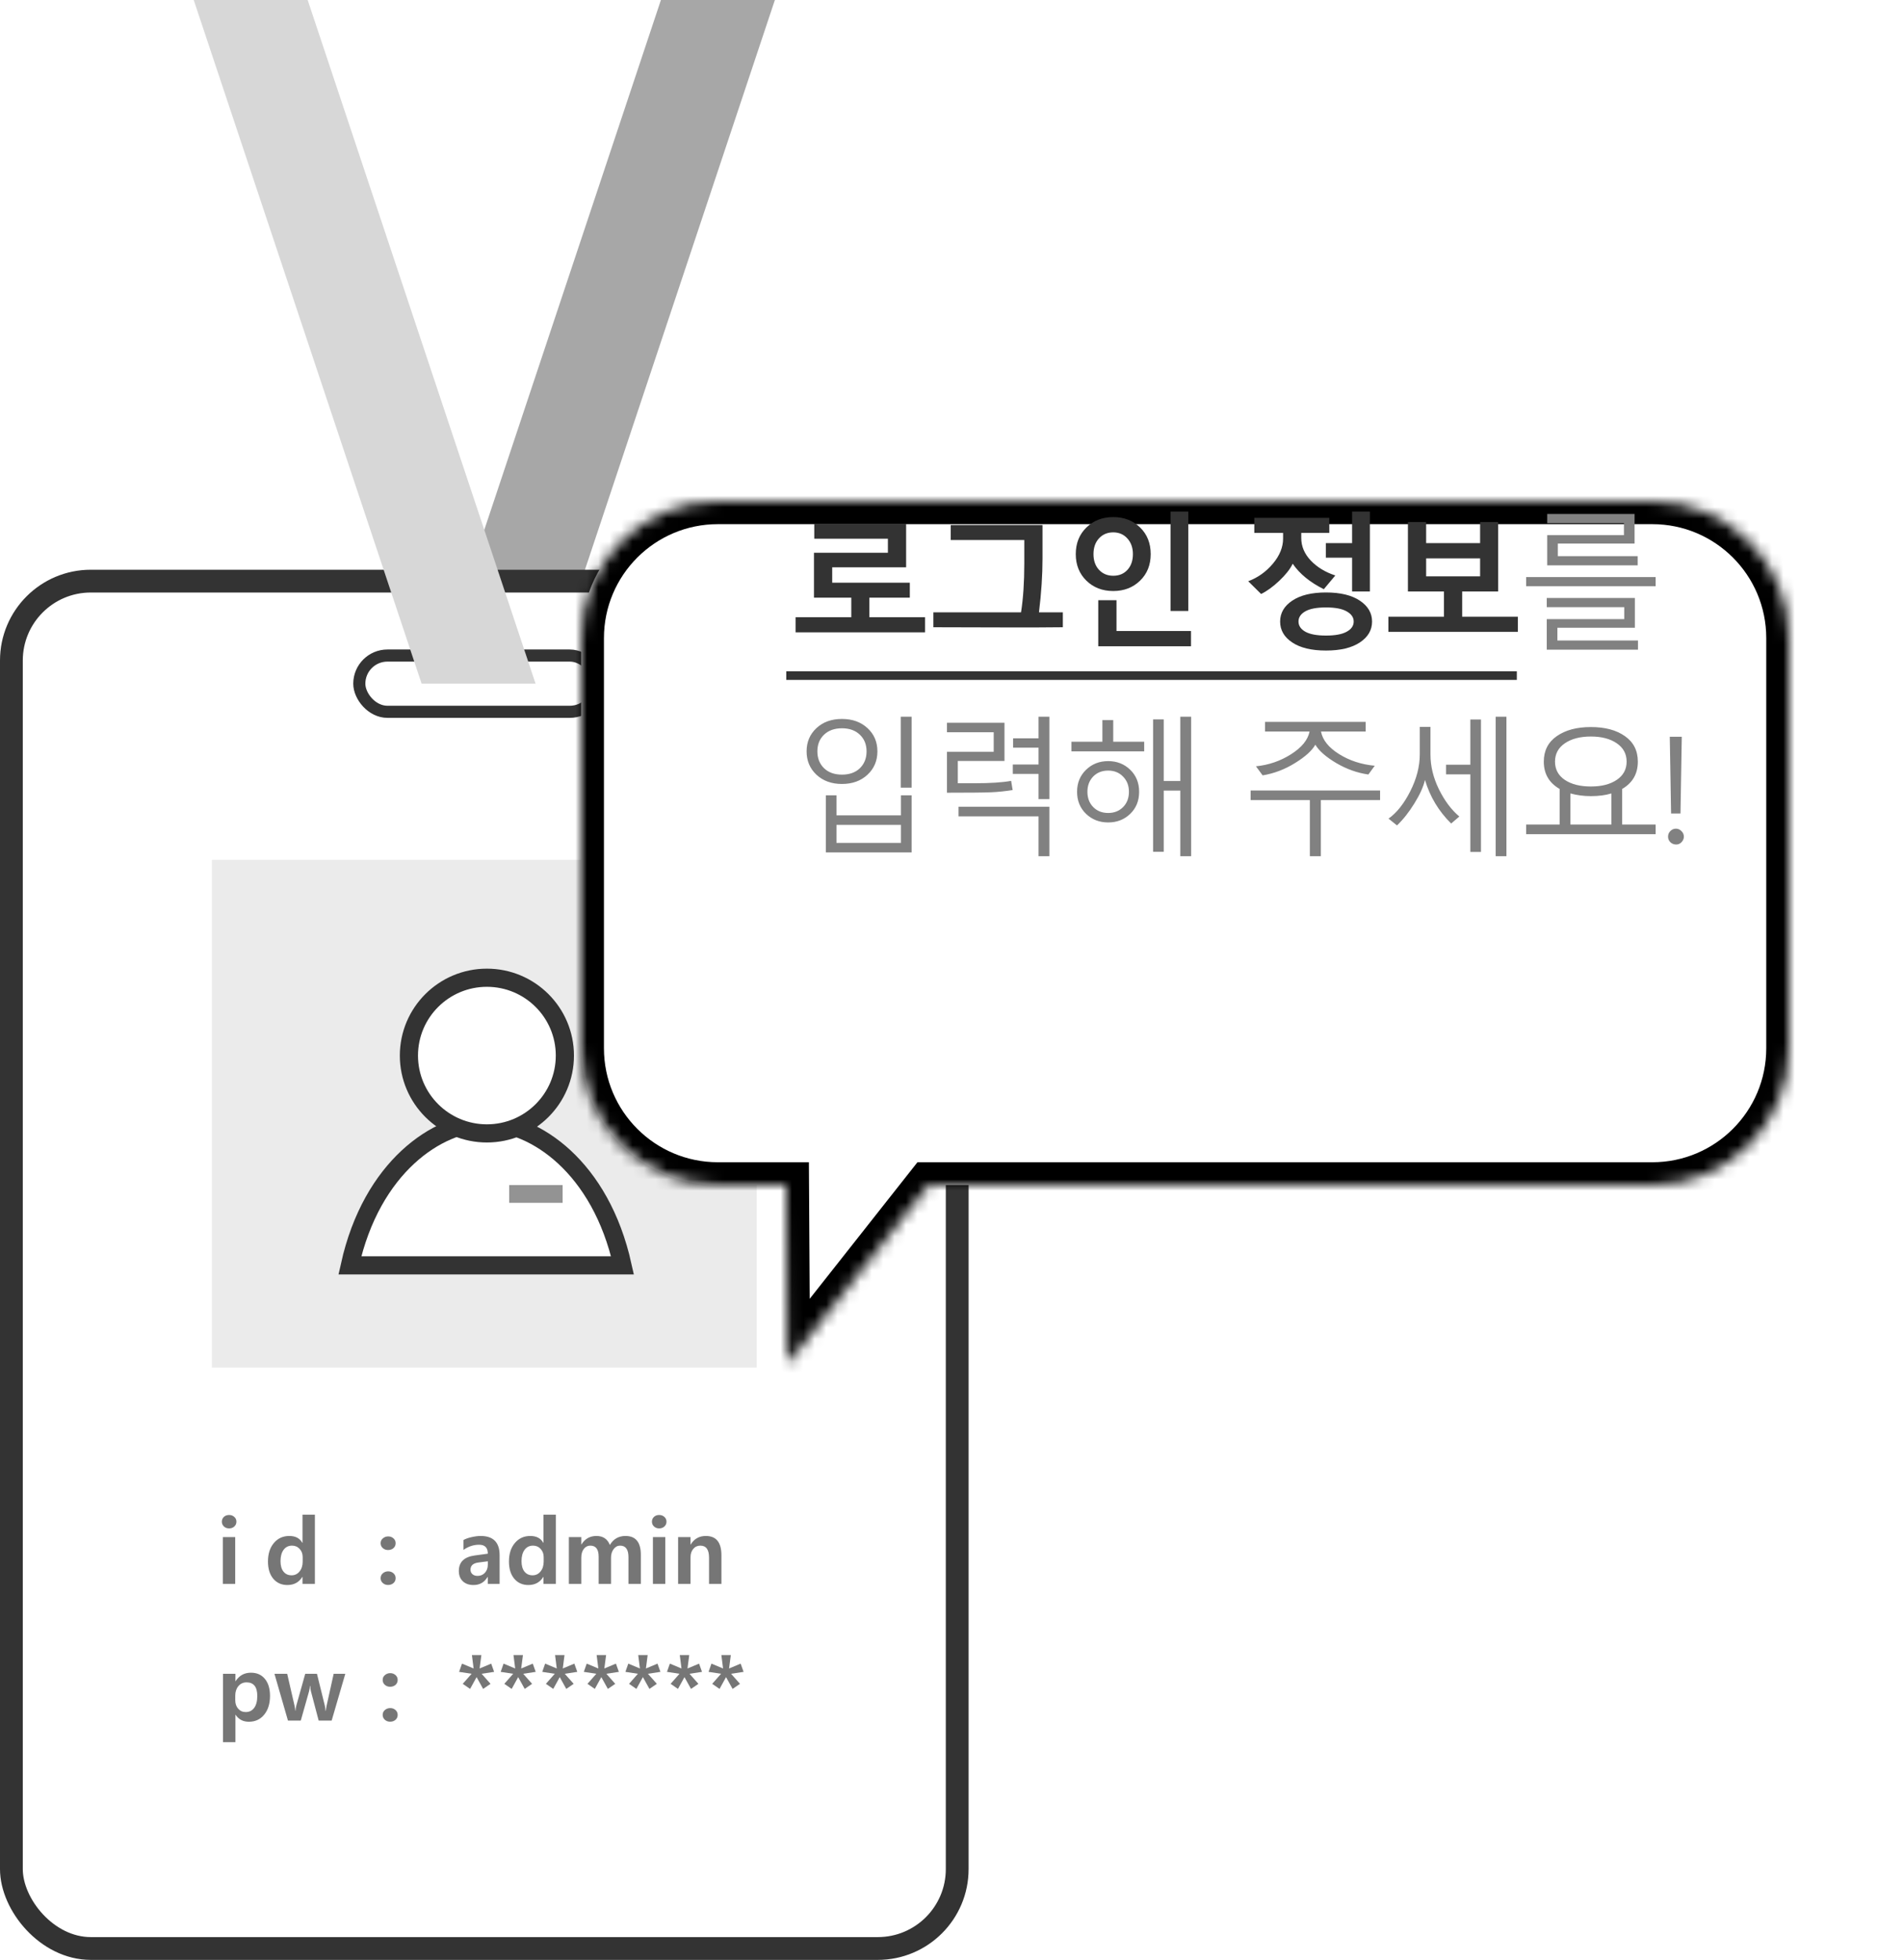<svg width="167" height="172" viewBox="0 0 167 172" fill="none" xmlns="http://www.w3.org/2000/svg">
<path d="M58 0H68L48 60H38L58 0Z" fill="#A7A7A7"/>
<rect x="1" y="51" width="83" height="120" rx="6.969" fill="white" stroke="#333333" stroke-width="2"/>
<rect x="18.594" y="75.461" width="47.812" height="44.556" fill="#EBEBEB"/>
<rect x="31.531" y="57.531" width="20.938" height="4.938" rx="2.469" fill="white" stroke="#333333" stroke-width="1.062"/>
<path d="M54.629 111.047H30.702C32.631 102.394 38.38 98.542 42.665 98.488C46.951 98.542 52.7 102.394 54.629 111.047Z" fill="white" stroke="#333333" stroke-width="1.594"/>
<path d="M49.571 92.637C49.571 96.408 46.509 99.468 42.728 99.468C38.948 99.468 35.885 96.408 35.885 92.637C35.885 88.865 38.948 85.806 42.728 85.806C46.509 85.806 49.571 88.865 49.571 92.637Z" fill="white" stroke="#333333" stroke-width="1.594"/>
<rect x="44.684" y="104" width="4.691" height="1.561" fill="#939393"/>
<path d="M19.469 133.543C19.469 133.376 19.527 133.237 19.645 133.125C19.764 133.013 19.918 132.957 20.105 132.957C20.288 132.957 20.44 133.013 20.562 133.125C20.685 133.234 20.746 133.374 20.746 133.543C20.746 133.712 20.685 133.853 20.562 133.965C20.443 134.077 20.29 134.133 20.105 134.133C19.921 134.133 19.768 134.076 19.648 133.961C19.529 133.846 19.469 133.707 19.469 133.543ZM19.555 139V134.895H20.641V139H19.555ZM27.633 139H26.547V138.395H26.527C26.236 138.866 25.799 139.102 25.219 139.102C24.703 139.102 24.29 138.917 23.98 138.547C23.671 138.177 23.516 137.674 23.516 137.039C23.516 136.365 23.689 135.823 24.035 135.414C24.381 135.003 24.832 134.797 25.387 134.797C25.926 134.797 26.306 134.996 26.527 135.395H26.547V132.926H27.633V139ZM26.562 136.652C26.562 136.363 26.474 136.124 26.297 135.934C26.12 135.741 25.897 135.645 25.629 135.645C25.316 135.645 25.069 135.767 24.887 136.012C24.707 136.257 24.617 136.589 24.617 137.008C24.617 137.401 24.704 137.707 24.879 137.926C25.053 138.142 25.289 138.25 25.586 138.25C25.872 138.25 26.107 138.137 26.289 137.91C26.471 137.684 26.562 137.395 26.562 137.043V136.652ZM33.402 135.43C33.402 135.255 33.469 135.113 33.602 135.004C33.734 134.892 33.889 134.836 34.066 134.836C34.246 134.836 34.4 134.892 34.527 135.004C34.655 135.116 34.719 135.258 34.719 135.43C34.719 135.609 34.655 135.755 34.527 135.867C34.4 135.977 34.241 136.031 34.051 136.031C33.876 136.031 33.724 135.975 33.594 135.863C33.466 135.749 33.402 135.604 33.402 135.43ZM33.402 138.5C33.402 138.326 33.467 138.182 33.598 138.07C33.73 137.958 33.887 137.902 34.066 137.902C34.246 137.902 34.4 137.958 34.527 138.07C34.655 138.182 34.719 138.326 34.719 138.5C34.719 138.677 34.655 138.822 34.527 138.934C34.4 139.043 34.241 139.098 34.051 139.098C33.871 139.098 33.717 139.04 33.59 138.926C33.465 138.811 33.402 138.669 33.402 138.5ZM20.66 150.488V152.891H19.57V146.895H20.66V147.543H20.672C20.99 147.046 21.44 146.797 22.023 146.797C22.542 146.797 22.949 146.978 23.246 147.34C23.546 147.702 23.695 148.199 23.695 148.832C23.695 149.514 23.525 150.064 23.184 150.48C22.845 150.895 22.396 151.102 21.836 151.102C21.331 151.102 20.943 150.897 20.672 150.488H20.66ZM20.645 149.215C20.645 149.512 20.73 149.759 20.902 149.957C21.074 150.152 21.294 150.25 21.562 150.25C21.88 150.25 22.129 150.126 22.309 149.879C22.488 149.632 22.578 149.284 22.578 148.836C22.578 148.042 22.264 147.645 21.637 147.645C21.34 147.645 21.1 147.755 20.918 147.977C20.736 148.198 20.645 148.477 20.645 148.812V149.215ZM30.301 146.895L29.105 151H27.965L27.289 148.438C27.255 148.312 27.233 148.152 27.223 147.957H27.199C27.184 148.152 27.158 148.31 27.121 148.43L26.395 151H25.27L24.086 146.895H25.203L25.848 149.695C25.881 149.846 25.902 149.99 25.91 150.125H25.934C25.941 149.992 25.965 149.844 26.004 149.68L26.785 146.895H27.816L28.508 149.699C28.526 149.775 28.546 149.919 28.566 150.133H28.594C28.602 150.021 28.624 149.876 28.66 149.699L29.281 146.895H30.301ZM33.582 147.43C33.582 147.255 33.648 147.113 33.781 147.004C33.914 146.892 34.069 146.836 34.246 146.836C34.426 146.836 34.579 146.892 34.707 147.004C34.835 147.116 34.898 147.258 34.898 147.43C34.898 147.609 34.835 147.755 34.707 147.867C34.579 147.977 34.421 148.031 34.23 148.031C34.056 148.031 33.904 147.975 33.773 147.863C33.646 147.749 33.582 147.604 33.582 147.43ZM33.582 150.5C33.582 150.326 33.647 150.182 33.777 150.07C33.91 149.958 34.066 149.902 34.246 149.902C34.426 149.902 34.579 149.958 34.707 150.07C34.835 150.182 34.898 150.326 34.898 150.5C34.898 150.677 34.835 150.822 34.707 150.934C34.579 151.043 34.421 151.098 34.23 151.098C34.051 151.098 33.897 151.04 33.77 150.926C33.645 150.811 33.582 150.669 33.582 150.5Z" fill="#767676"/>
<path d="M40.668 135.156C40.853 135.049 41.092 134.964 41.387 134.898C41.681 134.831 41.945 134.797 42.18 134.797C43.289 134.797 43.844 135.359 43.844 136.484V139H42.805V138.395H42.785C42.509 138.866 42.099 139.102 41.555 139.102C41.159 139.102 40.845 138.991 40.613 138.77C40.382 138.546 40.266 138.246 40.266 137.871C40.266 137.087 40.732 136.633 41.664 136.508L42.809 136.352C42.809 135.828 42.553 135.566 42.043 135.566C41.556 135.566 41.098 135.719 40.668 136.023V135.156ZM41.992 137.125C41.523 137.185 41.289 137.395 41.289 137.754C41.289 137.915 41.345 138.047 41.457 138.148C41.569 138.25 41.72 138.301 41.91 138.301C42.171 138.301 42.385 138.21 42.555 138.027C42.724 137.842 42.809 137.611 42.809 137.332V137.02L41.992 137.125ZM48.781 139H47.695V138.395H47.676C47.384 138.866 46.948 139.102 46.367 139.102C45.852 139.102 45.439 138.917 45.129 138.547C44.819 138.177 44.664 137.674 44.664 137.039C44.664 136.365 44.837 135.823 45.184 135.414C45.53 135.003 45.98 134.797 46.535 134.797C47.074 134.797 47.454 134.996 47.676 135.395H47.695V132.926H48.781V139ZM47.711 136.652C47.711 136.363 47.622 136.124 47.445 135.934C47.268 135.741 47.046 135.645 46.777 135.645C46.465 135.645 46.217 135.767 46.035 136.012C45.855 136.257 45.766 136.589 45.766 137.008C45.766 137.401 45.853 137.707 46.027 137.926C46.202 138.142 46.438 138.25 46.734 138.25C47.021 138.25 47.255 138.137 47.438 137.91C47.62 137.684 47.711 137.395 47.711 137.043V136.652ZM56.238 139H55.152V136.656C55.152 135.982 54.908 135.645 54.418 135.645C54.191 135.645 54.001 135.747 53.848 135.953C53.697 136.156 53.621 136.401 53.621 136.688V139H52.535V136.613C52.535 135.967 52.292 135.645 51.805 135.645C51.573 135.645 51.383 135.741 51.234 135.934C51.086 136.124 51.012 136.379 51.012 136.699V139H49.922V134.895H51.012V135.543H51.023C51.331 135.046 51.77 134.797 52.34 134.797C52.918 134.797 53.311 135.06 53.52 135.586C53.832 135.06 54.289 134.797 54.891 134.797C55.789 134.797 56.238 135.349 56.238 136.453V139ZM57.211 133.543C57.211 133.376 57.27 133.237 57.387 133.125C57.507 133.013 57.66 132.957 57.848 132.957C58.03 132.957 58.182 133.013 58.305 133.125C58.427 133.234 58.488 133.374 58.488 133.543C58.488 133.712 58.427 133.853 58.305 133.965C58.185 134.077 58.033 134.133 57.848 134.133C57.663 134.133 57.51 134.076 57.391 133.961C57.271 133.846 57.211 133.707 57.211 133.543ZM57.297 139V134.895H58.383V139H57.297ZM63.309 139H62.223V136.699C62.223 135.996 61.969 135.645 61.461 135.645C61.206 135.645 60.997 135.741 60.836 135.934C60.677 136.124 60.598 136.366 60.598 136.66V139H59.508V134.895H60.598V135.555H60.609C60.911 135.049 61.355 134.797 61.941 134.797C62.853 134.797 63.309 135.361 63.309 136.488V139ZM43.363 146.723L42.266 146.891L43.047 147.773L42.398 148.219L41.824 147.184L41.254 148.219L40.609 147.773L41.387 146.891L40.289 146.723L40.543 146L41.562 146.426L41.414 145.25H42.242L42.09 146.426L43.105 146L43.363 146.723ZM47.012 146.723L45.914 146.891L46.695 147.773L46.047 148.219L45.473 147.184L44.902 148.219L44.258 147.773L45.035 146.891L43.938 146.723L44.191 146L45.211 146.426L45.062 145.25H45.891L45.738 146.426L46.754 146L47.012 146.723ZM50.66 146.723L49.562 146.891L50.344 147.773L49.695 148.219L49.121 147.184L48.551 148.219L47.906 147.773L48.684 146.891L47.586 146.723L47.84 146L48.859 146.426L48.711 145.25H49.539L49.387 146.426L50.402 146L50.66 146.723ZM54.309 146.723L53.211 146.891L53.992 147.773L53.344 148.219L52.77 147.184L52.199 148.219L51.555 147.773L52.332 146.891L51.234 146.723L51.488 146L52.508 146.426L52.359 145.25H53.188L53.035 146.426L54.051 146L54.309 146.723ZM57.957 146.723L56.859 146.891L57.641 147.773L56.992 148.219L56.418 147.184L55.848 148.219L55.203 147.773L55.98 146.891L54.883 146.723L55.137 146L56.156 146.426L56.008 145.25H56.836L56.684 146.426L57.699 146L57.957 146.723ZM61.605 146.723L60.508 146.891L61.289 147.773L60.641 148.219L60.066 147.184L59.496 148.219L58.852 147.773L59.629 146.891L58.531 146.723L58.785 146L59.805 146.426L59.656 145.25H60.484L60.332 146.426L61.348 146L61.605 146.723ZM65.254 146.723L64.156 146.891L64.938 147.773L64.289 148.219L63.715 147.184L63.145 148.219L62.5 147.773L63.277 146.891L62.18 146.723L62.434 146L63.453 146.426L63.305 145.25H64.133L63.98 146.426L64.996 146L65.254 146.723Z" fill="#767676"/>
<path d="M27 0H17L37 60H47L27 0Z" fill="#D7D7D7"/>
<g filter="url(#filter0_d)">
<mask id="path-11-inside-1" fill="white">
<path fill-rule="evenodd" clip-rule="evenodd" d="M68 29C61.373 29 56 34.373 56 41V77C56 83.627 61.373 89 68 89H73.998L74.091 104.704L86.482 89H150C156.627 89 162 83.627 162 77V41C162 34.373 156.627 29 150 29H68Z"/>
</mask>
<path fill-rule="evenodd" clip-rule="evenodd" d="M68 29C61.373 29 56 34.373 56 41V77C56 83.627 61.373 89 68 89H73.998L74.091 104.704L86.482 89H150C156.627 89 162 83.627 162 77V41C162 34.373 156.627 29 150 29H68Z" fill="white"/>
<path d="M73.998 89L75.998 88.988L75.986 87H73.998V89ZM74.091 104.704L72.091 104.716L72.125 110.425L75.661 105.943L74.091 104.704ZM86.482 89V87H85.512L84.911 87.761L86.482 89ZM58 41C58 35.477 62.477 31 68 31V27C60.268 27 54 33.268 54 41H58ZM58 77V41H54V77H58ZM68 87C62.477 87 58 82.523 58 77H54C54 84.732 60.268 91 68 91V87ZM73.998 87H68V91H73.998V87ZM71.998 89.012L72.091 104.716L76.091 104.693L75.998 88.988L71.998 89.012ZM75.661 105.943L88.052 90.239L84.911 87.761L72.521 103.466L75.661 105.943ZM150 87H86.482V91H150V87ZM160 77C160 82.523 155.523 87 150 87V91C157.732 91 164 84.732 164 77H160ZM160 41V77H164V41H160ZM150 31C155.523 31 160 35.477 160 41H164C164 33.268 157.732 27 150 27V31ZM68 31H150V27H68V31Z" fill="black" mask="url(#path-11-inside-1)"/>
</g>
<path d="M69.819 55.492V54.166H74.707V52.452H71.431V48.51H77.918V47.278H71.457V45.964H79.518V49.786H73.031V51.138H79.842V52.452H76.293V54.166H81.181V55.492H69.819ZM93.271 55.048C92.196 55.06 91.333 55.067 90.681 55.067H89.158L81.909 55.048V53.74H89.602C89.793 52.513 89.888 51.087 89.888 49.462V47.393H83.432V46.079H91.487V49.018C91.487 50.469 91.384 52.043 91.176 53.74H93.271V55.048ZM102.721 53.62V44.898H104.282V53.62H102.721ZM97.693 51.868C96.745 51.868 95.96 51.565 95.338 50.96C94.716 50.351 94.405 49.574 94.405 48.63C94.405 47.678 94.716 46.9 95.338 46.294C95.96 45.685 96.745 45.38 97.693 45.38C98.641 45.38 99.426 45.683 100.048 46.288C100.67 46.893 100.981 47.674 100.981 48.63C100.981 49.578 100.67 50.355 100.048 50.96C99.426 51.565 98.641 51.868 97.693 51.868ZM97.693 46.72C97.185 46.72 96.769 46.895 96.443 47.247C96.121 47.598 95.96 48.059 95.96 48.63C95.96 49.197 96.121 49.657 96.443 50.008C96.769 50.355 97.185 50.528 97.693 50.528C98.21 50.528 98.626 50.355 98.944 50.008C99.261 49.657 99.42 49.197 99.42 48.63C99.42 48.072 99.259 47.615 98.937 47.259C98.616 46.9 98.201 46.72 97.693 46.72ZM96.379 56.717V52.674H97.979V55.378H104.517V56.717H96.379ZM118.655 51.906V48.941H116.351V47.666H118.655V44.898H120.216V51.906H118.655ZM116.173 51.709C114.963 51.108 114.053 50.363 113.443 49.475C113.219 49.94 112.826 50.44 112.263 50.973C111.7 51.502 111.169 51.887 110.67 52.128L109.54 51.011C110.39 50.689 111.112 50.175 111.704 49.468C112.301 48.757 112.599 48.023 112.599 47.266V46.77H110.073V45.444H116.655V46.77H114.193V47.215C114.193 47.943 114.47 48.601 115.024 49.189C115.583 49.777 116.302 50.215 117.182 50.503L116.173 51.709ZM116.363 57.092C115.098 57.092 114.11 56.855 113.399 56.381C112.692 55.911 112.339 55.3 112.339 54.546C112.339 53.797 112.694 53.186 113.405 52.712C114.116 52.234 115.102 51.995 116.363 51.995C117.629 51.995 118.619 52.234 119.334 52.712C120.049 53.19 120.407 53.802 120.407 54.546C120.407 55.3 120.049 55.911 119.334 56.381C118.623 56.855 117.633 57.092 116.363 57.092ZM116.363 53.309C115.555 53.309 114.95 53.423 114.548 53.651C114.15 53.88 113.951 54.178 113.951 54.546C113.951 54.915 114.152 55.213 114.554 55.441C114.961 55.666 115.564 55.778 116.363 55.778C117.167 55.778 117.773 55.666 118.179 55.441C118.589 55.217 118.795 54.919 118.795 54.546C118.795 54.182 118.591 53.886 118.185 53.658C117.783 53.425 117.176 53.309 116.363 53.309ZM121.839 55.454V54.127H126.714V51.906H123.553V45.818H125.153V47.666H129.888V45.818H131.475V51.906H128.314V54.127H133.201V55.454H121.839ZM129.888 49.005H125.153V50.579H129.888V49.005Z" fill="#333333"/>
<path d="M143.717 49.614H135.776V46.967H142.511V45.914H135.776V45.107H143.444V47.704H136.709V48.808H143.717V49.614ZM145.291 51.449H133.929V50.643H145.291V51.449ZM143.743 57.016H135.738V54.337H142.537V53.283H135.738V52.477H143.47V55.092H136.671V56.209H143.743V57.016ZM79.048 69.125V62.898H80.001V69.125H79.048ZM73.888 68.801C72.974 68.801 72.227 68.53 71.647 67.989C71.072 67.447 70.784 66.764 70.784 65.939C70.784 65.118 71.072 64.438 71.647 63.901C72.222 63.363 72.969 63.095 73.888 63.095C74.802 63.095 75.549 63.363 76.128 63.901C76.708 64.434 76.998 65.113 76.998 65.939C76.998 66.768 76.706 67.454 76.122 67.995C75.542 68.533 74.797 68.801 73.888 68.801ZM73.888 63.914C73.232 63.914 72.707 64.102 72.314 64.478C71.924 64.851 71.73 65.338 71.73 65.939C71.73 66.544 71.924 67.037 72.314 67.418C72.703 67.794 73.228 67.982 73.888 67.982C74.548 67.982 75.073 67.794 75.462 67.418C75.851 67.037 76.046 66.544 76.046 65.939C76.046 65.338 75.849 64.851 75.456 64.478C75.066 64.102 74.544 63.914 73.888 63.914ZM72.472 74.806V69.798H73.405V71.556H79.061V69.798H80.001V74.806H72.472ZM79.061 72.388H73.405V73.975H79.061V72.388ZM88.879 67.919V67.094H91.138V65.615H88.904V64.796H91.138V62.898H92.091V70.128H91.138V67.919H88.879ZM88.866 69.335C88.214 69.44 87.575 69.506 86.949 69.531C86.327 69.557 85.045 69.569 83.102 69.569V65.977H87.203V64.263H83.102V63.431H88.149V66.783H84.054V68.738H85.521C86.909 68.738 87.979 68.668 88.733 68.528L88.866 69.335ZM91.138 75.143V71.645H84.118V70.801H92.091V75.143H91.138ZM103.577 75.143V69.385H102.124V74.755H101.191V63.133H102.124V68.541H103.577V62.898H104.53V75.143H103.577ZM94.024 65.939V65.094H96.741V63.196H97.693V65.094H100.41V65.939H94.024ZM97.249 72.178C96.479 72.178 95.831 71.926 95.306 71.423C94.782 70.915 94.519 70.27 94.519 69.487C94.519 68.712 94.78 68.071 95.3 67.564C95.825 67.051 96.474 66.795 97.249 66.795C98.019 66.795 98.664 67.049 99.185 67.557C99.705 68.061 99.966 68.704 99.966 69.487C99.966 70.278 99.703 70.926 99.178 71.429C98.658 71.928 98.015 72.178 97.249 72.178ZM97.249 67.627C96.707 67.627 96.267 67.803 95.928 68.154C95.594 68.505 95.427 68.949 95.427 69.487C95.427 70.033 95.596 70.479 95.935 70.826C96.273 71.173 96.711 71.347 97.249 71.347C97.778 71.347 98.214 71.175 98.556 70.832C98.899 70.486 99.071 70.037 99.071 69.487C99.071 68.945 98.899 68.501 98.556 68.154C98.218 67.803 97.782 67.627 97.249 67.627ZM120.083 67.97C119.114 67.834 118.175 67.5 117.265 66.967C116.359 66.429 115.748 65.892 115.43 65.355C115.134 65.879 114.535 66.419 113.634 66.973C112.737 67.528 111.793 67.885 110.803 68.046L110.219 67.252C111.34 67.138 112.367 66.785 113.298 66.192C114.233 65.6 114.774 64.936 114.923 64.199H111.012V63.355H119.848V64.199H115.925C116.069 64.948 116.598 65.608 117.512 66.18C118.426 66.751 119.47 67.092 120.642 67.202L120.083 67.97ZM115.913 70.217V75.143H114.948V70.217H109.749V69.373H121.111V70.217H115.913ZM131.253 75.143V62.898H132.199V75.143H131.253ZM129.031 74.768V67.957H126.898V67.113H129.031V63.145H129.964V74.768H129.031ZM127.349 72.273C126.253 71.194 125.487 69.918 125.051 68.446C124.911 69.047 124.603 69.732 124.124 70.502C123.65 71.273 123.14 71.918 122.595 72.439L121.852 71.842C122.571 71.334 123.208 70.532 123.763 69.436C124.317 68.336 124.594 67.261 124.594 66.211V63.793H125.533V66.224C125.533 67.244 125.781 68.26 126.276 69.271C126.776 70.282 127.372 71.078 128.066 71.658L127.349 72.273ZM133.929 73.207V72.362H136.868V69.239C135.941 68.706 135.478 67.906 135.478 66.84C135.478 65.879 135.857 65.134 136.614 64.606C137.376 64.072 138.375 63.806 139.61 63.806C140.85 63.806 141.847 64.072 142.6 64.606C143.353 65.134 143.73 65.879 143.73 66.84C143.73 67.906 143.271 68.706 142.353 69.239V72.362H145.291V73.207H133.929ZM136.462 66.84C136.462 67.521 136.75 68.056 137.325 68.446C137.905 68.831 138.667 69.023 139.61 69.023C140.554 69.023 141.311 68.829 141.883 68.439C142.458 68.05 142.746 67.517 142.746 66.84C142.746 66.159 142.456 65.621 141.876 65.228C141.301 64.834 140.546 64.637 139.61 64.637C138.671 64.637 137.911 64.834 137.332 65.228C136.752 65.621 136.462 66.159 136.462 66.84ZM137.814 69.633V72.362H141.407V69.633C140.899 69.789 140.3 69.868 139.61 69.868C138.98 69.868 138.381 69.789 137.814 69.633ZM147.587 64.656L147.473 71.391H146.648L146.533 64.656H147.587ZM146.381 73.429C146.381 73.23 146.451 73.063 146.59 72.927C146.73 72.792 146.891 72.724 147.073 72.724C147.255 72.724 147.416 72.794 147.555 72.934C147.699 73.073 147.771 73.238 147.771 73.429C147.771 73.602 147.703 73.761 147.568 73.905C147.437 74.044 147.282 74.114 147.105 74.114C146.893 74.114 146.72 74.046 146.584 73.911C146.449 73.776 146.381 73.615 146.381 73.429Z" fill="#818181"/>
<path d="M69 58.914H133.11V59.669H69V58.914Z" fill="#333333"/>
<defs>
<filter id="filter0_d" x="41" y="29" width="126" height="100.704" filterUnits="userSpaceOnUse" color-interpolation-filters="sRGB">
<feFlood flood-opacity="0" result="BackgroundImageFix"/>
<feColorMatrix in="SourceAlpha" type="matrix" values="0 0 0 0 0 0 0 0 0 0 0 0 0 0 0 0 0 0 127 0"/>
<feOffset dx="-5" dy="15"/>
<feGaussianBlur stdDeviation="5"/>
<feColorMatrix type="matrix" values="0 0 0 0 0 0 0 0 0 0 0 0 0 0 0 0 0 0 0.25 0"/>
<feBlend mode="normal" in2="BackgroundImageFix" result="effect1_dropShadow"/>
<feBlend mode="normal" in="SourceGraphic" in2="effect1_dropShadow" result="shape"/>
</filter>
</defs>
</svg>
